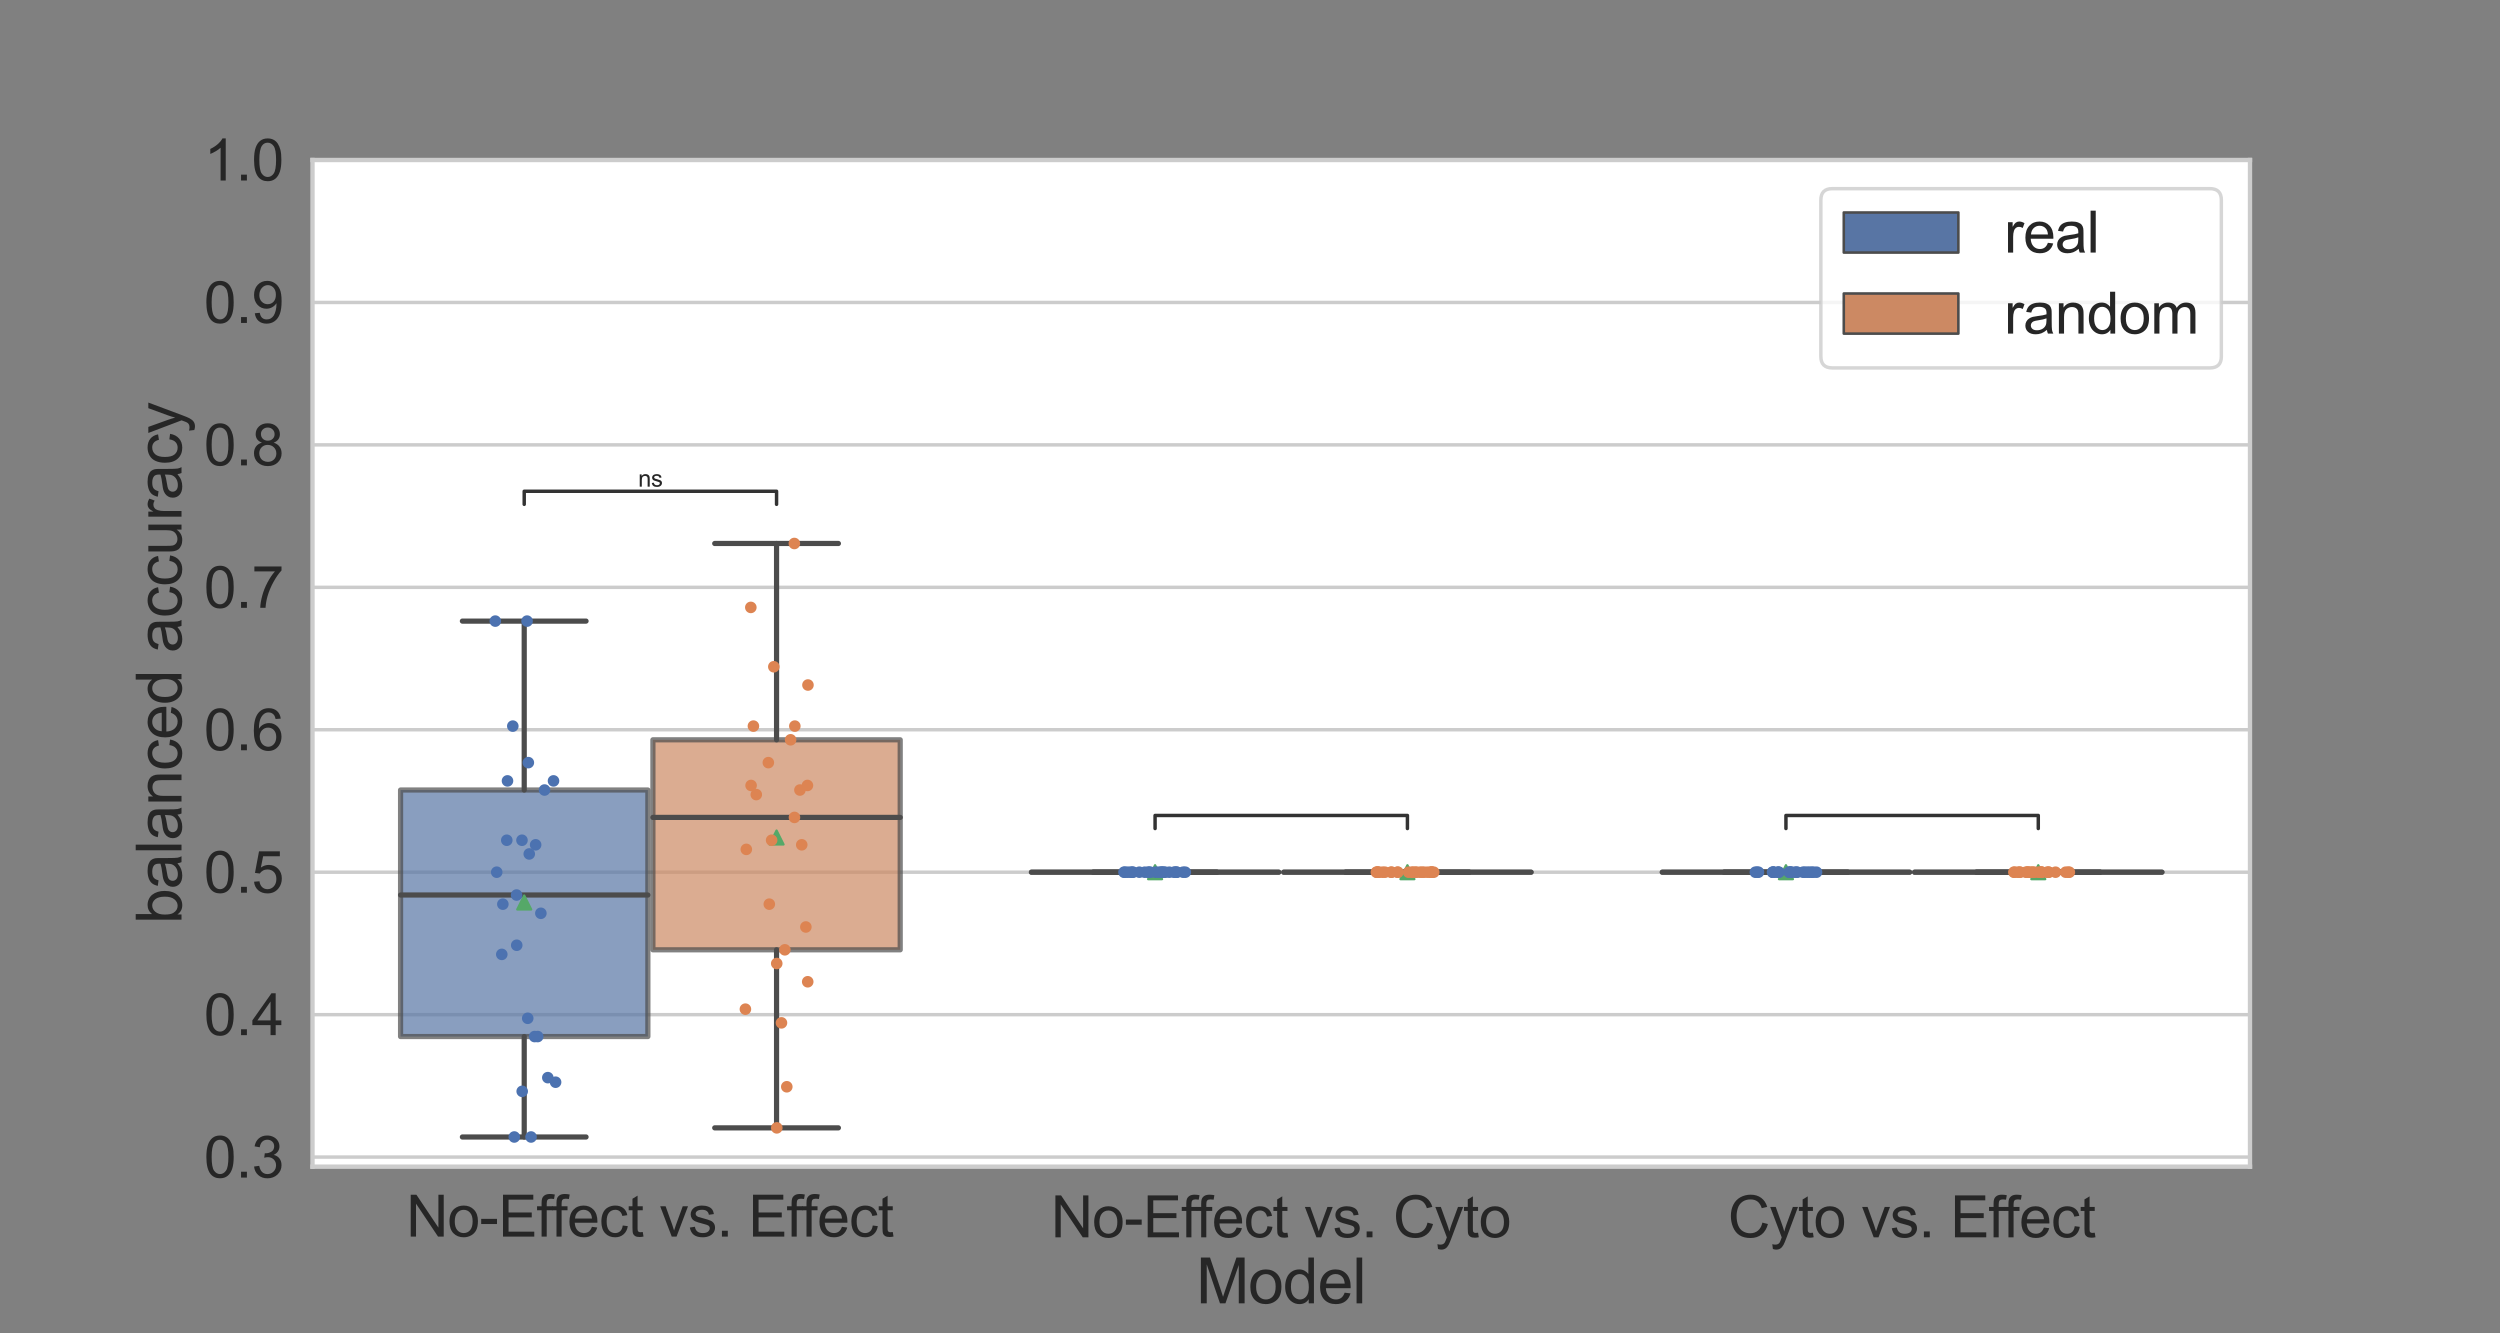 <?xml version="1.0" encoding="utf-8" standalone="no"?>
<!DOCTYPE svg PUBLIC "-//W3C//DTD SVG 1.1//EN"
  "http://www.w3.org/Graphics/SVG/1.1/DTD/svg11.dtd">
<svg xmlns:xlink="http://www.w3.org/1999/xlink" width="1080pt" height="576pt" viewBox="0 0 1080 576" xmlns="http://www.w3.org/2000/svg" version="1.1">
 <rect x="0" y="0" width="1080" height="576" fill="#808080" stroke="none"/>
 <defs>
  <style type="text/css">*{stroke-linejoin: round; stroke-linecap: butt}</style>
 </defs>
 <g id="figure_1">
  <g id="patch_1">
   <path d="M 0 576 
L 1080 576 
L 1080 0 
L 0 0 
L 0 576 
z
" style="fill: none"/>
  </g>
  <g id="axes_1">
   <g id="patch_2">
    <path d="M 135 504 
L 972 504 
L 972 69.12 
L 135 69.12 
z
" style="fill: #ffffff"/>
   </g>
   <g id="matplotlib.axis_1">
    <g id="xtick_1">
     <g id="text_1">
      <!-- No-Effect vs. Effect -->
      <g style="fill: #262626" transform="translate(175.498 534.216)scale(0.247 -0.247)">
       <defs>
        <path id="ArialMT-4e" d="M 488 0 
L 488 4581 
L 1109 4581 
L 3516 984 
L 3516 4581 
L 4097 4581 
L 4097 0 
L 3475 0 
L 1069 3600 
L 1069 0 
L 488 0 
z
" transform="scale(0.016)"/>
        <path id="ArialMT-6f" d="M 213 1659 
Q 213 2581 725 3025 
Q 1153 3394 1769 3394 
Q 2453 3394 2887 2945 
Q 3322 2497 3322 1706 
Q 3322 1066 3130 698 
Q 2938 331 2570 128 
Q 2203 -75 1769 -75 
Q 1072 -75 642 372 
Q 213 819 213 1659 
z
M 791 1659 
Q 791 1022 1069 705 
Q 1347 388 1769 388 
Q 2188 388 2466 706 
Q 2744 1025 2744 1678 
Q 2744 2294 2464 2611 
Q 2184 2928 1769 2928 
Q 1347 2928 1069 2612 
Q 791 2297 791 1659 
z
" transform="scale(0.016)"/>
        <path id="ArialMT-2d" d="M 203 1375 
L 203 1941 
L 1931 1941 
L 1931 1375 
L 203 1375 
z
" transform="scale(0.016)"/>
        <path id="ArialMT-45" d="M 506 0 
L 506 4581 
L 3819 4581 
L 3819 4041 
L 1113 4041 
L 1113 2638 
L 3647 2638 
L 3647 2100 
L 1113 2100 
L 1113 541 
L 3925 541 
L 3925 0 
L 506 0 
z
" transform="scale(0.016)"/>
        <path id="ArialMT-66" d="M 556 0 
L 556 2881 
L 59 2881 
L 59 3319 
L 556 3319 
L 556 3672 
Q 556 4006 616 4169 
Q 697 4388 901 4523 
Q 1106 4659 1475 4659 
Q 1713 4659 2000 4603 
L 1916 4113 
Q 1741 4144 1584 4144 
Q 1328 4144 1222 4034 
Q 1116 3925 1116 3625 
L 1116 3319 
L 1763 3319 
L 1763 2881 
L 1116 2881 
L 1116 0 
L 556 0 
z
" transform="scale(0.016)"/>
        <path id="ArialMT-65" d="M 2694 1069 
L 3275 997 
Q 3138 488 2766 206 
Q 2394 -75 1816 -75 
Q 1088 -75 661 373 
Q 234 822 234 1631 
Q 234 2469 665 2931 
Q 1097 3394 1784 3394 
Q 2450 3394 2872 2941 
Q 3294 2488 3294 1666 
Q 3294 1616 3291 1516 
L 816 1516 
Q 847 969 1125 678 
Q 1403 388 1819 388 
Q 2128 388 2347 550 
Q 2566 713 2694 1069 
z
M 847 1978 
L 2700 1978 
Q 2663 2397 2488 2606 
Q 2219 2931 1791 2931 
Q 1403 2931 1139 2672 
Q 875 2413 847 1978 
z
" transform="scale(0.016)"/>
        <path id="ArialMT-63" d="M 2588 1216 
L 3141 1144 
Q 3050 572 2676 248 
Q 2303 -75 1759 -75 
Q 1078 -75 664 370 
Q 250 816 250 1647 
Q 250 2184 428 2587 
Q 606 2991 970 3192 
Q 1334 3394 1763 3394 
Q 2303 3394 2647 3120 
Q 2991 2847 3088 2344 
L 2541 2259 
Q 2463 2594 2264 2762 
Q 2066 2931 1784 2931 
Q 1359 2931 1093 2626 
Q 828 2322 828 1663 
Q 828 994 1084 691 
Q 1341 388 1753 388 
Q 2084 388 2306 591 
Q 2528 794 2588 1216 
z
" transform="scale(0.016)"/>
        <path id="ArialMT-74" d="M 1650 503 
L 1731 6 
Q 1494 -44 1306 -44 
Q 1000 -44 831 53 
Q 663 150 594 308 
Q 525 466 525 972 
L 525 2881 
L 113 2881 
L 113 3319 
L 525 3319 
L 525 4141 
L 1084 4478 
L 1084 3319 
L 1650 3319 
L 1650 2881 
L 1084 2881 
L 1084 941 
Q 1084 700 1114 631 
Q 1144 563 1211 522 
Q 1278 481 1403 481 
Q 1497 481 1650 503 
z
" transform="scale(0.016)"/>
        <path id="ArialMT-20" transform="scale(0.016)"/>
        <path id="ArialMT-76" d="M 1344 0 
L 81 3319 
L 675 3319 
L 1388 1331 
Q 1503 1009 1600 663 
Q 1675 925 1809 1294 
L 2547 3319 
L 3125 3319 
L 1869 0 
L 1344 0 
z
" transform="scale(0.016)"/>
        <path id="ArialMT-73" d="M 197 991 
L 753 1078 
Q 800 744 1014 566 
Q 1228 388 1613 388 
Q 2000 388 2187 545 
Q 2375 703 2375 916 
Q 2375 1106 2209 1216 
Q 2094 1291 1634 1406 
Q 1016 1563 777 1677 
Q 538 1791 414 1992 
Q 291 2194 291 2438 
Q 291 2659 392 2848 
Q 494 3038 669 3163 
Q 800 3259 1026 3326 
Q 1253 3394 1513 3394 
Q 1903 3394 2198 3281 
Q 2494 3169 2634 2976 
Q 2775 2784 2828 2463 
L 2278 2388 
Q 2241 2644 2061 2787 
Q 1881 2931 1553 2931 
Q 1166 2931 1000 2803 
Q 834 2675 834 2503 
Q 834 2394 903 2306 
Q 972 2216 1119 2156 
Q 1203 2125 1616 2013 
Q 2213 1853 2448 1751 
Q 2684 1650 2818 1456 
Q 2953 1263 2953 975 
Q 2953 694 2789 445 
Q 2625 197 2315 61 
Q 2006 -75 1616 -75 
Q 969 -75 630 194 
Q 291 463 197 991 
z
" transform="scale(0.016)"/>
        <path id="ArialMT-2e" d="M 581 0 
L 581 641 
L 1222 641 
L 1222 0 
L 581 0 
z
" transform="scale(0.016)"/>
       </defs>
       <use xlink:href="#ArialMT-4e"/>
       <use xlink:href="#ArialMT-6f" x="72.217"/>
       <use xlink:href="#ArialMT-2d" x="127.832"/>
       <use xlink:href="#ArialMT-45" x="161.133"/>
       <use xlink:href="#ArialMT-66" x="227.832"/>
       <use xlink:href="#ArialMT-66" x="253.865"/>
       <use xlink:href="#ArialMT-65" x="281.648"/>
       <use xlink:href="#ArialMT-63" x="337.264"/>
       <use xlink:href="#ArialMT-74" x="387.264"/>
       <use xlink:href="#ArialMT-20" x="415.047"/>
       <use xlink:href="#ArialMT-76" x="442.83"/>
       <use xlink:href="#ArialMT-73" x="492.83"/>
       <use xlink:href="#ArialMT-2e" x="542.83"/>
       <use xlink:href="#ArialMT-20" x="570.613"/>
       <use xlink:href="#ArialMT-45" x="598.396"/>
       <use xlink:href="#ArialMT-66" x="665.096"/>
       <use xlink:href="#ArialMT-66" x="691.129"/>
       <use xlink:href="#ArialMT-65" x="718.912"/>
       <use xlink:href="#ArialMT-63" x="774.527"/>
       <use xlink:href="#ArialMT-74" x="824.527"/>
      </g>
     </g>
    </g>
    <g id="xtick_2">
     <g id="text_2">
      <!-- No-Effect vs. Cyto -->
      <g style="fill: #262626" transform="translate(454.007 534.517)scale(0.247 -0.247)">
       <defs>
        <path id="ArialMT-43" d="M 3763 1606 
L 4369 1453 
Q 4178 706 3683 314 
Q 3188 -78 2472 -78 
Q 1731 -78 1267 223 
Q 803 525 561 1097 
Q 319 1669 319 2325 
Q 319 3041 592 3573 
Q 866 4106 1370 4382 
Q 1875 4659 2481 4659 
Q 3169 4659 3637 4309 
Q 4106 3959 4291 3325 
L 3694 3184 
Q 3534 3684 3231 3912 
Q 2928 4141 2469 4141 
Q 1941 4141 1586 3887 
Q 1231 3634 1087 3207 
Q 944 2781 944 2328 
Q 944 1744 1114 1308 
Q 1284 872 1643 656 
Q 2003 441 2422 441 
Q 2931 441 3284 734 
Q 3638 1028 3763 1606 
z
" transform="scale(0.016)"/>
        <path id="ArialMT-79" d="M 397 -1278 
L 334 -750 
Q 519 -800 656 -800 
Q 844 -800 956 -737 
Q 1069 -675 1141 -563 
Q 1194 -478 1313 -144 
Q 1328 -97 1363 -6 
L 103 3319 
L 709 3319 
L 1400 1397 
Q 1534 1031 1641 628 
Q 1738 1016 1872 1384 
L 2581 3319 
L 3144 3319 
L 1881 -56 
Q 1678 -603 1566 -809 
Q 1416 -1088 1222 -1217 
Q 1028 -1347 759 -1347 
Q 597 -1347 397 -1278 
z
" transform="scale(0.016)"/>
       </defs>
       <use xlink:href="#ArialMT-4e"/>
       <use xlink:href="#ArialMT-6f" x="72.217"/>
       <use xlink:href="#ArialMT-2d" x="127.832"/>
       <use xlink:href="#ArialMT-45" x="161.133"/>
       <use xlink:href="#ArialMT-66" x="227.832"/>
       <use xlink:href="#ArialMT-66" x="253.865"/>
       <use xlink:href="#ArialMT-65" x="281.648"/>
       <use xlink:href="#ArialMT-63" x="337.264"/>
       <use xlink:href="#ArialMT-74" x="387.264"/>
       <use xlink:href="#ArialMT-20" x="415.047"/>
       <use xlink:href="#ArialMT-76" x="442.83"/>
       <use xlink:href="#ArialMT-73" x="492.83"/>
       <use xlink:href="#ArialMT-2e" x="542.83"/>
       <use xlink:href="#ArialMT-20" x="570.613"/>
       <use xlink:href="#ArialMT-43" x="598.396"/>
       <use xlink:href="#ArialMT-79" x="670.613"/>
       <use xlink:href="#ArialMT-74" x="720.613"/>
       <use xlink:href="#ArialMT-6f" x="748.396"/>
      </g>
     </g>
    </g>
    <g id="xtick_3">
     <g id="text_3">
      <!-- Cyto vs. Effect -->
      <g style="fill: #262626" transform="translate(746.478 534.517)scale(0.247 -0.247)">
       <use xlink:href="#ArialMT-43"/>
       <use xlink:href="#ArialMT-79" x="72.217"/>
       <use xlink:href="#ArialMT-74" x="122.217"/>
       <use xlink:href="#ArialMT-6f" x="150"/>
       <use xlink:href="#ArialMT-20" x="205.615"/>
       <use xlink:href="#ArialMT-76" x="233.398"/>
       <use xlink:href="#ArialMT-73" x="283.398"/>
       <use xlink:href="#ArialMT-2e" x="333.398"/>
       <use xlink:href="#ArialMT-20" x="361.182"/>
       <use xlink:href="#ArialMT-45" x="388.965"/>
       <use xlink:href="#ArialMT-66" x="455.664"/>
       <use xlink:href="#ArialMT-66" x="481.697"/>
       <use xlink:href="#ArialMT-65" x="509.48"/>
       <use xlink:href="#ArialMT-63" x="565.096"/>
       <use xlink:href="#ArialMT-74" x="615.096"/>
      </g>
     </g>
    </g>
    <g id="text_4">
     <!-- Model -->
     <g style="fill: #262626" transform="translate(516.734 563.052)scale(0.27 -0.27)">
      <defs>
       <path id="ArialMT-4d" d="M 475 0 
L 475 4581 
L 1388 4581 
L 2472 1338 
Q 2622 884 2691 659 
Q 2769 909 2934 1394 
L 4031 4581 
L 4847 4581 
L 4847 0 
L 4263 0 
L 4263 3834 
L 2931 0 
L 2384 0 
L 1059 3900 
L 1059 0 
L 475 0 
z
" transform="scale(0.016)"/>
       <path id="ArialMT-64" d="M 2575 0 
L 2575 419 
Q 2259 -75 1647 -75 
Q 1250 -75 917 144 
Q 584 363 401 755 
Q 219 1147 219 1656 
Q 219 2153 384 2558 
Q 550 2963 881 3178 
Q 1213 3394 1622 3394 
Q 1922 3394 2156 3267 
Q 2391 3141 2538 2938 
L 2538 4581 
L 3097 4581 
L 3097 0 
L 2575 0 
z
M 797 1656 
Q 797 1019 1065 703 
Q 1334 388 1700 388 
Q 2069 388 2326 689 
Q 2584 991 2584 1609 
Q 2584 2291 2321 2609 
Q 2059 2928 1675 2928 
Q 1300 2928 1048 2622 
Q 797 2316 797 1656 
z
" transform="scale(0.016)"/>
       <path id="ArialMT-6c" d="M 409 0 
L 409 4581 
L 972 4581 
L 972 0 
L 409 0 
z
" transform="scale(0.016)"/>
      </defs>
      <use xlink:href="#ArialMT-4d"/>
      <use xlink:href="#ArialMT-6f" x="83.301"/>
      <use xlink:href="#ArialMT-64" x="138.916"/>
      <use xlink:href="#ArialMT-65" x="194.531"/>
      <use xlink:href="#ArialMT-6c" x="250.146"/>
     </g>
    </g>
   </g>
   <g id="matplotlib.axis_2">
    <g id="ytick_1">
     <g id="line2d_1">
      <path d="M 135 499.858 
L 972 499.858 
" clip-path="url(#p5484521ed8)" style="fill: none; stroke: #cccccc; stroke-width: 1.5; stroke-linecap: round"/>
     </g>
     <g id="text_5">
      <!-- 0.3 -->
      <g style="fill: #262626" transform="translate(88.097 508.716)scale(0.247 -0.247)">
       <defs>
        <path id="ArialMT-30" d="M 266 2259 
Q 266 3072 433 3567 
Q 600 4063 929 4331 
Q 1259 4600 1759 4600 
Q 2128 4600 2406 4451 
Q 2684 4303 2865 4023 
Q 3047 3744 3150 3342 
Q 3253 2941 3253 2259 
Q 3253 1453 3087 958 
Q 2922 463 2592 192 
Q 2263 -78 1759 -78 
Q 1097 -78 719 397 
Q 266 969 266 2259 
z
M 844 2259 
Q 844 1131 1108 757 
Q 1372 384 1759 384 
Q 2147 384 2411 759 
Q 2675 1134 2675 2259 
Q 2675 3391 2411 3762 
Q 2147 4134 1753 4134 
Q 1366 4134 1134 3806 
Q 844 3388 844 2259 
z
" transform="scale(0.016)"/>
        <path id="ArialMT-33" d="M 269 1209 
L 831 1284 
Q 928 806 1161 595 
Q 1394 384 1728 384 
Q 2125 384 2398 659 
Q 2672 934 2672 1341 
Q 2672 1728 2419 1979 
Q 2166 2231 1775 2231 
Q 1616 2231 1378 2169 
L 1441 2663 
Q 1497 2656 1531 2656 
Q 1891 2656 2178 2843 
Q 2466 3031 2466 3422 
Q 2466 3731 2256 3934 
Q 2047 4138 1716 4138 
Q 1388 4138 1169 3931 
Q 950 3725 888 3313 
L 325 3413 
Q 428 3978 793 4289 
Q 1159 4600 1703 4600 
Q 2078 4600 2393 4439 
Q 2709 4278 2876 4000 
Q 3044 3722 3044 3409 
Q 3044 3113 2884 2869 
Q 2725 2625 2413 2481 
Q 2819 2388 3044 2092 
Q 3269 1797 3269 1353 
Q 3269 753 2831 336 
Q 2394 -81 1725 -81 
Q 1122 -81 723 278 
Q 325 638 269 1209 
z
" transform="scale(0.016)"/>
       </defs>
       <use xlink:href="#ArialMT-30"/>
       <use xlink:href="#ArialMT-2e" x="55.615"/>
       <use xlink:href="#ArialMT-33" x="83.398"/>
      </g>
     </g>
    </g>
    <g id="ytick_2">
     <g id="line2d_2">
      <path d="M 135 438.324 
L 972 438.324 
" clip-path="url(#p5484521ed8)" style="fill: none; stroke: #cccccc; stroke-width: 1.5; stroke-linecap: round"/>
     </g>
     <g id="text_6">
      <!-- 0.4 -->
      <g style="fill: #262626" transform="translate(88.097 447.182)scale(0.247 -0.247)">
       <defs>
        <path id="ArialMT-34" d="M 2069 0 
L 2069 1097 
L 81 1097 
L 81 1613 
L 2172 4581 
L 2631 4581 
L 2631 1613 
L 3250 1613 
L 3250 1097 
L 2631 1097 
L 2631 0 
L 2069 0 
z
M 2069 1613 
L 2069 3678 
L 634 1613 
L 2069 1613 
z
" transform="scale(0.016)"/>
       </defs>
       <use xlink:href="#ArialMT-30"/>
       <use xlink:href="#ArialMT-2e" x="55.615"/>
       <use xlink:href="#ArialMT-34" x="83.398"/>
      </g>
     </g>
    </g>
    <g id="ytick_3">
     <g id="line2d_3">
      <path d="M 135 376.79 
L 972 376.79 
" clip-path="url(#p5484521ed8)" style="fill: none; stroke: #cccccc; stroke-width: 1.5; stroke-linecap: round"/>
     </g>
     <g id="text_7">
      <!-- 0.5 -->
      <g style="fill: #262626" transform="translate(88.097 385.648)scale(0.247 -0.247)">
       <defs>
        <path id="ArialMT-35" d="M 266 1200 
L 856 1250 
Q 922 819 1161 601 
Q 1400 384 1738 384 
Q 2144 384 2425 690 
Q 2706 997 2706 1503 
Q 2706 1984 2436 2262 
Q 2166 2541 1728 2541 
Q 1456 2541 1237 2417 
Q 1019 2294 894 2097 
L 366 2166 
L 809 4519 
L 3088 4519 
L 3088 3981 
L 1259 3981 
L 1013 2750 
Q 1425 3038 1878 3038 
Q 2478 3038 2890 2622 
Q 3303 2206 3303 1553 
Q 3303 931 2941 478 
Q 2500 -78 1738 -78 
Q 1113 -78 717 272 
Q 322 622 266 1200 
z
" transform="scale(0.016)"/>
       </defs>
       <use xlink:href="#ArialMT-30"/>
       <use xlink:href="#ArialMT-2e" x="55.615"/>
       <use xlink:href="#ArialMT-35" x="83.398"/>
      </g>
     </g>
    </g>
    <g id="ytick_4">
     <g id="line2d_4">
      <path d="M 135 315.256 
L 972 315.256 
" clip-path="url(#p5484521ed8)" style="fill: none; stroke: #cccccc; stroke-width: 1.5; stroke-linecap: round"/>
     </g>
     <g id="text_8">
      <!-- 0.6 -->
      <g style="fill: #262626" transform="translate(88.097 324.114)scale(0.247 -0.247)">
       <defs>
        <path id="ArialMT-36" d="M 3184 3459 
L 2625 3416 
Q 2550 3747 2413 3897 
Q 2184 4138 1850 4138 
Q 1581 4138 1378 3988 
Q 1113 3794 959 3422 
Q 806 3050 800 2363 
Q 1003 2672 1297 2822 
Q 1591 2972 1913 2972 
Q 2475 2972 2870 2558 
Q 3266 2144 3266 1488 
Q 3266 1056 3080 686 
Q 2894 316 2569 119 
Q 2244 -78 1831 -78 
Q 1128 -78 684 439 
Q 241 956 241 2144 
Q 241 3472 731 4075 
Q 1159 4600 1884 4600 
Q 2425 4600 2770 4297 
Q 3116 3994 3184 3459 
z
M 888 1484 
Q 888 1194 1011 928 
Q 1134 663 1356 523 
Q 1578 384 1822 384 
Q 2178 384 2434 671 
Q 2691 959 2691 1453 
Q 2691 1928 2437 2201 
Q 2184 2475 1800 2475 
Q 1419 2475 1153 2201 
Q 888 1928 888 1484 
z
" transform="scale(0.016)"/>
       </defs>
       <use xlink:href="#ArialMT-30"/>
       <use xlink:href="#ArialMT-2e" x="55.615"/>
       <use xlink:href="#ArialMT-36" x="83.398"/>
      </g>
     </g>
    </g>
    <g id="ytick_5">
     <g id="line2d_5">
      <path d="M 135 253.722 
L 972 253.722 
" clip-path="url(#p5484521ed8)" style="fill: none; stroke: #cccccc; stroke-width: 1.5; stroke-linecap: round"/>
     </g>
     <g id="text_9">
      <!-- 0.7 -->
      <g style="fill: #262626" transform="translate(88.097 262.58)scale(0.247 -0.247)">
       <defs>
        <path id="ArialMT-37" d="M 303 3981 
L 303 4522 
L 3269 4522 
L 3269 4084 
Q 2831 3619 2401 2847 
Q 1972 2075 1738 1259 
Q 1569 684 1522 0 
L 944 0 
Q 953 541 1156 1306 
Q 1359 2072 1739 2783 
Q 2119 3494 2547 3981 
L 303 3981 
z
" transform="scale(0.016)"/>
       </defs>
       <use xlink:href="#ArialMT-30"/>
       <use xlink:href="#ArialMT-2e" x="55.615"/>
       <use xlink:href="#ArialMT-37" x="83.398"/>
      </g>
     </g>
    </g>
    <g id="ytick_6">
     <g id="line2d_6">
      <path d="M 135 192.188 
L 972 192.188 
" clip-path="url(#p5484521ed8)" style="fill: none; stroke: #cccccc; stroke-width: 1.5; stroke-linecap: round"/>
     </g>
     <g id="text_10">
      <!-- 0.8 -->
      <g style="fill: #262626" transform="translate(88.097 201.046)scale(0.247 -0.247)">
       <defs>
        <path id="ArialMT-38" d="M 1131 2484 
Q 781 2613 612 2850 
Q 444 3088 444 3419 
Q 444 3919 803 4259 
Q 1163 4600 1759 4600 
Q 2359 4600 2725 4251 
Q 3091 3903 3091 3403 
Q 3091 3084 2923 2848 
Q 2756 2613 2416 2484 
Q 2838 2347 3058 2040 
Q 3278 1734 3278 1309 
Q 3278 722 2862 322 
Q 2447 -78 1769 -78 
Q 1091 -78 675 323 
Q 259 725 259 1325 
Q 259 1772 486 2073 
Q 713 2375 1131 2484 
z
M 1019 3438 
Q 1019 3113 1228 2906 
Q 1438 2700 1772 2700 
Q 2097 2700 2305 2904 
Q 2513 3109 2513 3406 
Q 2513 3716 2298 3927 
Q 2084 4138 1766 4138 
Q 1444 4138 1231 3931 
Q 1019 3725 1019 3438 
z
M 838 1322 
Q 838 1081 952 856 
Q 1066 631 1291 507 
Q 1516 384 1775 384 
Q 2178 384 2440 643 
Q 2703 903 2703 1303 
Q 2703 1709 2433 1975 
Q 2163 2241 1756 2241 
Q 1359 2241 1098 1978 
Q 838 1716 838 1322 
z
" transform="scale(0.016)"/>
       </defs>
       <use xlink:href="#ArialMT-30"/>
       <use xlink:href="#ArialMT-2e" x="55.615"/>
       <use xlink:href="#ArialMT-38" x="83.398"/>
      </g>
     </g>
    </g>
    <g id="ytick_7">
     <g id="line2d_7">
      <path d="M 135 130.654 
L 972 130.654 
" clip-path="url(#p5484521ed8)" style="fill: none; stroke: #cccccc; stroke-width: 1.5; stroke-linecap: round"/>
     </g>
     <g id="text_11">
      <!-- 0.9 -->
      <g style="fill: #262626" transform="translate(88.097 139.512)scale(0.247 -0.247)">
       <defs>
        <path id="ArialMT-39" d="M 350 1059 
L 891 1109 
Q 959 728 1153 556 
Q 1347 384 1650 384 
Q 1909 384 2104 503 
Q 2300 622 2425 820 
Q 2550 1019 2634 1356 
Q 2719 1694 2719 2044 
Q 2719 2081 2716 2156 
Q 2547 1888 2255 1720 
Q 1963 1553 1622 1553 
Q 1053 1553 659 1965 
Q 266 2378 266 3053 
Q 266 3750 677 4175 
Q 1088 4600 1706 4600 
Q 2153 4600 2523 4359 
Q 2894 4119 3086 3673 
Q 3278 3228 3278 2384 
Q 3278 1506 3087 986 
Q 2897 466 2520 194 
Q 2144 -78 1638 -78 
Q 1100 -78 759 220 
Q 419 519 350 1059 
z
M 2653 3081 
Q 2653 3566 2395 3850 
Q 2138 4134 1775 4134 
Q 1400 4134 1122 3828 
Q 844 3522 844 3034 
Q 844 2597 1108 2323 
Q 1372 2050 1759 2050 
Q 2150 2050 2401 2323 
Q 2653 2597 2653 3081 
z
" transform="scale(0.016)"/>
       </defs>
       <use xlink:href="#ArialMT-30"/>
       <use xlink:href="#ArialMT-2e" x="55.615"/>
       <use xlink:href="#ArialMT-39" x="83.398"/>
      </g>
     </g>
    </g>
    <g id="ytick_8">
     <g id="line2d_8">
      <path d="M 135 69.12 
L 972 69.12 
" clip-path="url(#p5484521ed8)" style="fill: none; stroke: #cccccc; stroke-width: 1.5; stroke-linecap: round"/>
     </g>
     <g id="text_12">
      <!-- 1.0 -->
      <g style="fill: #262626" transform="translate(88.097 77.978)scale(0.247 -0.247)">
       <defs>
        <path id="ArialMT-31" d="M 2384 0 
L 1822 0 
L 1822 3584 
Q 1619 3391 1289 3197 
Q 959 3003 697 2906 
L 697 3450 
Q 1169 3672 1522 3987 
Q 1875 4303 2022 4600 
L 2384 4600 
L 2384 0 
z
" transform="scale(0.016)"/>
       </defs>
       <use xlink:href="#ArialMT-31"/>
       <use xlink:href="#ArialMT-2e" x="55.615"/>
       <use xlink:href="#ArialMT-30" x="83.398"/>
      </g>
     </g>
    </g>
    <g id="text_13">
     <!-- balanced accuracy -->
     <g style="fill: #262626" transform="translate(78.415 399.12)rotate(-90)scale(0.27 -0.27)">
      <defs>
       <path id="ArialMT-62" d="M 941 0 
L 419 0 
L 419 4581 
L 981 4581 
L 981 2947 
Q 1338 3394 1891 3394 
Q 2197 3394 2470 3270 
Q 2744 3147 2920 2923 
Q 3097 2700 3197 2384 
Q 3297 2069 3297 1709 
Q 3297 856 2875 390 
Q 2453 -75 1863 -75 
Q 1275 -75 941 416 
L 941 0 
z
M 934 1684 
Q 934 1088 1097 822 
Q 1363 388 1816 388 
Q 2184 388 2453 708 
Q 2722 1028 2722 1663 
Q 2722 2313 2464 2622 
Q 2206 2931 1841 2931 
Q 1472 2931 1203 2611 
Q 934 2291 934 1684 
z
" transform="scale(0.016)"/>
       <path id="ArialMT-61" d="M 2588 409 
Q 2275 144 1986 34 
Q 1697 -75 1366 -75 
Q 819 -75 525 192 
Q 231 459 231 875 
Q 231 1119 342 1320 
Q 453 1522 633 1644 
Q 813 1766 1038 1828 
Q 1203 1872 1538 1913 
Q 2219 1994 2541 2106 
Q 2544 2222 2544 2253 
Q 2544 2597 2384 2738 
Q 2169 2928 1744 2928 
Q 1347 2928 1158 2789 
Q 969 2650 878 2297 
L 328 2372 
Q 403 2725 575 2942 
Q 747 3159 1072 3276 
Q 1397 3394 1825 3394 
Q 2250 3394 2515 3294 
Q 2781 3194 2906 3042 
Q 3031 2891 3081 2659 
Q 3109 2516 3109 2141 
L 3109 1391 
Q 3109 606 3145 398 
Q 3181 191 3288 0 
L 2700 0 
Q 2613 175 2588 409 
z
M 2541 1666 
Q 2234 1541 1622 1453 
Q 1275 1403 1131 1340 
Q 988 1278 909 1158 
Q 831 1038 831 891 
Q 831 666 1001 516 
Q 1172 366 1500 366 
Q 1825 366 2078 508 
Q 2331 650 2450 897 
Q 2541 1088 2541 1459 
L 2541 1666 
z
" transform="scale(0.016)"/>
       <path id="ArialMT-6e" d="M 422 0 
L 422 3319 
L 928 3319 
L 928 2847 
Q 1294 3394 1984 3394 
Q 2284 3394 2536 3286 
Q 2788 3178 2913 3003 
Q 3038 2828 3088 2588 
Q 3119 2431 3119 2041 
L 3119 0 
L 2556 0 
L 2556 2019 
Q 2556 2363 2490 2533 
Q 2425 2703 2258 2804 
Q 2091 2906 1866 2906 
Q 1506 2906 1245 2678 
Q 984 2450 984 1813 
L 984 0 
L 422 0 
z
" transform="scale(0.016)"/>
       <path id="ArialMT-75" d="M 2597 0 
L 2597 488 
Q 2209 -75 1544 -75 
Q 1250 -75 995 37 
Q 741 150 617 320 
Q 494 491 444 738 
Q 409 903 409 1263 
L 409 3319 
L 972 3319 
L 972 1478 
Q 972 1038 1006 884 
Q 1059 663 1231 536 
Q 1403 409 1656 409 
Q 1909 409 2131 539 
Q 2353 669 2445 892 
Q 2538 1116 2538 1541 
L 2538 3319 
L 3100 3319 
L 3100 0 
L 2597 0 
z
" transform="scale(0.016)"/>
       <path id="ArialMT-72" d="M 416 0 
L 416 3319 
L 922 3319 
L 922 2816 
Q 1116 3169 1280 3281 
Q 1444 3394 1641 3394 
Q 1925 3394 2219 3213 
L 2025 2691 
Q 1819 2813 1613 2813 
Q 1428 2813 1281 2702 
Q 1134 2591 1072 2394 
Q 978 2094 978 1738 
L 978 0 
L 416 0 
z
" transform="scale(0.016)"/>
      </defs>
      <use xlink:href="#ArialMT-62"/>
      <use xlink:href="#ArialMT-61" x="55.615"/>
      <use xlink:href="#ArialMT-6c" x="111.23"/>
      <use xlink:href="#ArialMT-61" x="133.447"/>
      <use xlink:href="#ArialMT-6e" x="189.062"/>
      <use xlink:href="#ArialMT-63" x="244.678"/>
      <use xlink:href="#ArialMT-65" x="294.678"/>
      <use xlink:href="#ArialMT-64" x="350.293"/>
      <use xlink:href="#ArialMT-20" x="405.908"/>
      <use xlink:href="#ArialMT-61" x="433.691"/>
      <use xlink:href="#ArialMT-63" x="489.307"/>
      <use xlink:href="#ArialMT-63" x="539.307"/>
      <use xlink:href="#ArialMT-75" x="589.307"/>
      <use xlink:href="#ArialMT-72" x="644.922"/>
      <use xlink:href="#ArialMT-61" x="678.223"/>
      <use xlink:href="#ArialMT-63" x="733.838"/>
      <use xlink:href="#ArialMT-79" x="783.838"/>
     </g>
    </g>
   </g>
   <g id="patch_3">
    <path d="M 173.045 447.791 
L 279.878 447.791 
L 279.878 341.29 
L 173.045 341.29 
L 173.045 447.791 
z
" clip-path="url(#p5484521ed8)" style="fill: #5875a4; opacity: 0.7; stroke: #4c4c4c; stroke-width: 2.25; stroke-linejoin: miter"/>
   </g>
   <g id="patch_4">
    <path d="M 282.058 410.318 
L 388.891 410.318 
L 388.891 319.595 
L 282.058 319.595 
L 282.058 410.318 
z
" clip-path="url(#p5484521ed8)" style="fill: #cc8963; opacity: 0.7; stroke: #4c4c4c; stroke-width: 2.25; stroke-linejoin: miter"/>
   </g>
   <g id="patch_5">
    <path d="M 445.577 376.79 
L 552.41 376.79 
L 552.41 376.79 
L 445.577 376.79 
L 445.577 376.79 
z
" clip-path="url(#p5484521ed8)" style="fill: #5875a4; opacity: 0.7; stroke: #4c4c4c; stroke-width: 2.25; stroke-linejoin: miter"/>
   </g>
   <g id="patch_6">
    <path d="M 554.59 376.79 
L 661.423 376.79 
L 661.423 376.79 
L 554.59 376.79 
L 554.59 376.79 
z
" clip-path="url(#p5484521ed8)" style="fill: #cc8963; opacity: 0.7; stroke: #4c4c4c; stroke-width: 2.25; stroke-linejoin: miter"/>
   </g>
   <g id="patch_7">
    <path d="M 718.109 376.79 
L 824.942 376.79 
L 824.942 376.79 
L 718.109 376.79 
L 718.109 376.79 
z
" clip-path="url(#p5484521ed8)" style="fill: #5875a4; opacity: 0.7; stroke: #4c4c4c; stroke-width: 2.25; stroke-linejoin: miter"/>
   </g>
   <g id="patch_8">
    <path d="M 827.122 376.79 
L 933.955 376.79 
L 933.955 376.79 
L 827.122 376.79 
L 827.122 376.79 
z
" clip-path="url(#p5484521ed8)" style="fill: #cc8963; opacity: 0.7; stroke: #4c4c4c; stroke-width: 2.25; stroke-linejoin: miter"/>
   </g>
   <g id="patch_9">
    <path d="M 280.968 684.46 
L 280.968 684.46 
L 280.968 684.46 
L 280.968 684.46 
z
" clip-path="url(#p5484521ed8)" style="fill: #5875a4; stroke: #4c4c4c; stroke-width: 1.125; stroke-linejoin: miter"/>
   </g>
   <g id="patch_10">
    <path d="M 280.968 684.46 
L 280.968 684.46 
L 280.968 684.46 
L 280.968 684.46 
z
" clip-path="url(#p5484521ed8)" style="fill: #cc8963; stroke: #4c4c4c; stroke-width: 1.125; stroke-linejoin: miter"/>
   </g>
   <g id="PathCollection_1"/>
   <g id="PathCollection_2"/>
   <g id="line2d_9">
    <path d="M 226.462 447.791 
L 226.462 491.18 
" clip-path="url(#p5484521ed8)" style="fill: none; stroke: #4c4c4c; stroke-width: 2.25; stroke-linecap: round"/>
   </g>
   <g id="line2d_10">
    <path d="M 226.462 341.29 
L 226.462 268.317 
" clip-path="url(#p5484521ed8)" style="fill: none; stroke: #4c4c4c; stroke-width: 2.25; stroke-linecap: round"/>
   </g>
   <g id="line2d_11">
    <path d="M 199.754 491.18 
L 253.17 491.18 
" clip-path="url(#p5484521ed8)" style="fill: none; stroke: #4c4c4c; stroke-width: 2.25; stroke-linecap: round"/>
   </g>
   <g id="line2d_12">
    <path d="M 199.754 268.317 
L 253.17 268.317 
" clip-path="url(#p5484521ed8)" style="fill: none; stroke: #4c4c4c; stroke-width: 2.25; stroke-linecap: round"/>
   </g>
   <g id="line2d_13"/>
   <g id="line2d_14">
    <path d="M 335.474 410.318 
L 335.474 487.236 
" clip-path="url(#p5484521ed8)" style="fill: none; stroke: #4c4c4c; stroke-width: 2.25; stroke-linecap: round"/>
   </g>
   <g id="line2d_15">
    <path d="M 335.474 319.595 
L 335.474 234.789 
" clip-path="url(#p5484521ed8)" style="fill: none; stroke: #4c4c4c; stroke-width: 2.25; stroke-linecap: round"/>
   </g>
   <g id="line2d_16">
    <path d="M 308.766 487.236 
L 362.183 487.236 
" clip-path="url(#p5484521ed8)" style="fill: none; stroke: #4c4c4c; stroke-width: 2.25; stroke-linecap: round"/>
   </g>
   <g id="line2d_17">
    <path d="M 308.766 234.789 
L 362.183 234.789 
" clip-path="url(#p5484521ed8)" style="fill: none; stroke: #4c4c4c; stroke-width: 2.25; stroke-linecap: round"/>
   </g>
   <g id="line2d_18"/>
   <g id="line2d_19">
    <path d="M 498.994 376.79 
L 498.994 376.79 
" clip-path="url(#p5484521ed8)" style="fill: none; stroke: #4c4c4c; stroke-width: 2.25; stroke-linecap: round"/>
   </g>
   <g id="line2d_20">
    <path d="M 498.994 376.79 
L 498.994 376.79 
" clip-path="url(#p5484521ed8)" style="fill: none; stroke: #4c4c4c; stroke-width: 2.25; stroke-linecap: round"/>
   </g>
   <g id="line2d_21">
    <path d="M 472.285 376.79 
L 525.702 376.79 
" clip-path="url(#p5484521ed8)" style="fill: none; stroke: #4c4c4c; stroke-width: 2.25; stroke-linecap: round"/>
   </g>
   <g id="line2d_22">
    <path d="M 472.285 376.79 
L 525.702 376.79 
" clip-path="url(#p5484521ed8)" style="fill: none; stroke: #4c4c4c; stroke-width: 2.25; stroke-linecap: round"/>
   </g>
   <g id="line2d_23"/>
   <g id="line2d_24">
    <path d="M 608.006 376.79 
L 608.006 376.79 
" clip-path="url(#p5484521ed8)" style="fill: none; stroke: #4c4c4c; stroke-width: 2.25; stroke-linecap: round"/>
   </g>
   <g id="line2d_25">
    <path d="M 608.006 376.79 
L 608.006 376.79 
" clip-path="url(#p5484521ed8)" style="fill: none; stroke: #4c4c4c; stroke-width: 2.25; stroke-linecap: round"/>
   </g>
   <g id="line2d_26">
    <path d="M 581.298 376.79 
L 634.715 376.79 
" clip-path="url(#p5484521ed8)" style="fill: none; stroke: #4c4c4c; stroke-width: 2.25; stroke-linecap: round"/>
   </g>
   <g id="line2d_27">
    <path d="M 581.298 376.79 
L 634.715 376.79 
" clip-path="url(#p5484521ed8)" style="fill: none; stroke: #4c4c4c; stroke-width: 2.25; stroke-linecap: round"/>
   </g>
   <g id="line2d_28"/>
   <g id="line2d_29">
    <path d="M 771.526 376.79 
L 771.526 376.79 
" clip-path="url(#p5484521ed8)" style="fill: none; stroke: #4c4c4c; stroke-width: 2.25; stroke-linecap: round"/>
   </g>
   <g id="line2d_30">
    <path d="M 771.526 376.79 
L 771.526 376.79 
" clip-path="url(#p5484521ed8)" style="fill: none; stroke: #4c4c4c; stroke-width: 2.25; stroke-linecap: round"/>
   </g>
   <g id="line2d_31">
    <path d="M 744.817 376.79 
L 798.234 376.79 
" clip-path="url(#p5484521ed8)" style="fill: none; stroke: #4c4c4c; stroke-width: 2.25; stroke-linecap: round"/>
   </g>
   <g id="line2d_32">
    <path d="M 744.817 376.79 
L 798.234 376.79 
" clip-path="url(#p5484521ed8)" style="fill: none; stroke: #4c4c4c; stroke-width: 2.25; stroke-linecap: round"/>
   </g>
   <g id="line2d_33"/>
   <g id="line2d_34">
    <path d="M 880.538 376.79 
L 880.538 376.79 
" clip-path="url(#p5484521ed8)" style="fill: none; stroke: #4c4c4c; stroke-width: 2.25; stroke-linecap: round"/>
   </g>
   <g id="line2d_35">
    <path d="M 880.538 376.79 
L 880.538 376.79 
" clip-path="url(#p5484521ed8)" style="fill: none; stroke: #4c4c4c; stroke-width: 2.25; stroke-linecap: round"/>
   </g>
   <g id="line2d_36">
    <path d="M 853.83 376.79 
L 907.246 376.79 
" clip-path="url(#p5484521ed8)" style="fill: none; stroke: #4c4c4c; stroke-width: 2.25; stroke-linecap: round"/>
   </g>
   <g id="line2d_37">
    <path d="M 853.83 376.79 
L 907.246 376.79 
" clip-path="url(#p5484521ed8)" style="fill: none; stroke: #4c4c4c; stroke-width: 2.25; stroke-linecap: round"/>
   </g>
   <g id="line2d_38"/>
   <g id="line2d_39">
    <path d="M 498.994 357.923 
L 498.994 352.282 
L 608.006 352.282 
L 608.006 357.923 
" clip-path="url(#p5484521ed8)" style="fill: none; stroke: #333333; stroke-width: 1.5; stroke-linecap: round"/>
   </g>
   <g id="line2d_40">
    <path d="M 226.462 217.867 
L 226.462 212.226 
L 335.474 212.226 
L 335.474 217.867 
" clip-path="url(#p5484521ed8)" style="fill: none; stroke: #333333; stroke-width: 1.5; stroke-linecap: round"/>
   </g>
   <g id="line2d_41">
    <path d="M 771.526 357.923 
L 771.526 352.282 
L 880.538 352.282 
L 880.538 357.923 
" clip-path="url(#p5484521ed8)" style="fill: none; stroke: #333333; stroke-width: 1.5; stroke-linecap: round"/>
   </g>
   <g id="line2d_42">
    <path d="M 173.045 386.651 
L 279.878 386.651 
" clip-path="url(#p5484521ed8)" style="fill: none; stroke: #4c4c4c; stroke-width: 2.25; stroke-linecap: round"/>
   </g>
   <g id="line2d_43">
    <defs>
     <path id="mab165a186c" d="M 0 -3 
L -3 3 
L 3 3 
z
" style="stroke: #55a868; stroke-linejoin: miter"/>
    </defs>
    <g clip-path="url(#p5484521ed8)">
     <use xlink:href="#mab165a186c" x="226.462" y="389.886" style="fill: #55a868; stroke: #55a868; stroke-linejoin: miter"/>
    </g>
   </g>
   <g id="line2d_44">
    <path d="M 282.058 353.123 
L 388.891 353.123 
" clip-path="url(#p5484521ed8)" style="fill: none; stroke: #4c4c4c; stroke-width: 2.25; stroke-linecap: round"/>
   </g>
   <g id="line2d_45">
    <g clip-path="url(#p5484521ed8)">
     <use xlink:href="#mab165a186c" x="335.474" y="361.801" style="fill: #55a868; stroke: #55a868; stroke-linejoin: miter"/>
    </g>
   </g>
   <g id="line2d_46">
    <path d="M 445.577 376.79 
L 552.41 376.79 
" clip-path="url(#p5484521ed8)" style="fill: none; stroke: #4c4c4c; stroke-width: 2.25; stroke-linecap: round"/>
   </g>
   <g id="line2d_47">
    <g clip-path="url(#p5484521ed8)">
     <use xlink:href="#mab165a186c" x="498.994" y="376.79" style="fill: #55a868; stroke: #55a868; stroke-linejoin: miter"/>
    </g>
   </g>
   <g id="line2d_48">
    <path d="M 554.59 376.79 
L 661.423 376.79 
" clip-path="url(#p5484521ed8)" style="fill: none; stroke: #4c4c4c; stroke-width: 2.25; stroke-linecap: round"/>
   </g>
   <g id="line2d_49">
    <g clip-path="url(#p5484521ed8)">
     <use xlink:href="#mab165a186c" x="608.006" y="376.79" style="fill: #55a868; stroke: #55a868; stroke-linejoin: miter"/>
    </g>
   </g>
   <g id="line2d_50">
    <path d="M 718.109 376.79 
L 824.942 376.79 
" clip-path="url(#p5484521ed8)" style="fill: none; stroke: #4c4c4c; stroke-width: 2.25; stroke-linecap: round"/>
   </g>
   <g id="line2d_51">
    <g clip-path="url(#p5484521ed8)">
     <use xlink:href="#mab165a186c" x="771.526" y="376.79" style="fill: #55a868; stroke: #55a868; stroke-linejoin: miter"/>
    </g>
   </g>
   <g id="line2d_52">
    <path d="M 827.122 376.79 
L 933.955 376.79 
" clip-path="url(#p5484521ed8)" style="fill: none; stroke: #4c4c4c; stroke-width: 2.25; stroke-linecap: round"/>
   </g>
   <g id="line2d_53">
    <g clip-path="url(#p5484521ed8)">
     <use xlink:href="#mab165a186c" x="880.538" y="376.79" style="fill: #55a868; stroke: #55a868; stroke-linejoin: miter"/>
    </g>
   </g>
   <g id="patch_11">
    <path d="M 135 504 
L 135 69.12 
" style="fill: none; stroke: #cccccc; stroke-width: 1.875; stroke-linejoin: miter; stroke-linecap: square"/>
   </g>
   <g id="patch_12">
    <path d="M 972 504 
L 972 69.12 
" style="fill: none; stroke: #cccccc; stroke-width: 1.875; stroke-linejoin: miter; stroke-linecap: square"/>
   </g>
   <g id="patch_13">
    <path d="M 135 504 
L 972 504 
" style="fill: none; stroke: #cccccc; stroke-width: 1.875; stroke-linejoin: miter; stroke-linecap: square"/>
   </g>
   <g id="patch_14">
    <path d="M 135 69.12 
L 972 69.12 
" style="fill: none; stroke: #cccccc; stroke-width: 1.875; stroke-linejoin: miter; stroke-linecap: square"/>
   </g>
   <g id="PathCollection_3">
    <defs>
     <path id="C0_0_64965d24d9" d="M 0 2.5 
C 0.663 2.5 1.299 2.237 1.768 1.768 
C 2.237 1.299 2.5 0.663 2.5 -0 
C 2.5 -0.663 2.237 -1.299 1.768 -1.768 
C 1.299 -2.237 0.663 -2.5 0 -2.5 
C -0.663 -2.5 -1.299 -2.237 -1.768 -1.768 
C -2.237 -1.299 -2.5 -0.663 -2.5 0 
C -2.5 0.663 -2.237 1.299 -1.768 1.768 
C -1.299 2.237 -0.663 2.5 0 2.5 
z
"/>
    </defs>
    <g clip-path="url(#p5484521ed8)">
     <use xlink:href="#C0_0_64965d24d9" x="228.244" y="329.456" style="fill: #4c72b0"/>
    </g>
    <g clip-path="url(#p5484521ed8)">
     <use xlink:href="#C0_0_64965d24d9" x="222.177" y="491.18" style="fill: #4c72b0"/>
    </g>
    <g clip-path="url(#p5484521ed8)">
     <use xlink:href="#C0_0_64965d24d9" x="219.238" y="337.345" style="fill: #4c72b0"/>
    </g>
    <g clip-path="url(#p5484521ed8)">
     <use xlink:href="#C0_0_64965d24d9" x="218.928" y="362.984" style="fill: #4c72b0"/>
    </g>
    <g clip-path="url(#p5484521ed8)">
     <use xlink:href="#C0_0_64965d24d9" x="236.659" y="465.541" style="fill: #4c72b0"/>
    </g>
    <g clip-path="url(#p5484521ed8)">
     <use xlink:href="#C0_0_64965d24d9" x="225.59" y="471.458" style="fill: #4c72b0"/>
    </g>
    <g clip-path="url(#p5484521ed8)">
     <use xlink:href="#C0_0_64965d24d9" x="227.975" y="439.902" style="fill: #4c72b0"/>
    </g>
    <g clip-path="url(#p5484521ed8)">
     <use xlink:href="#C0_0_64965d24d9" x="213.972" y="268.317" style="fill: #4c72b0"/>
    </g>
    <g clip-path="url(#p5484521ed8)">
     <use xlink:href="#C0_0_64965d24d9" x="217.23" y="390.596" style="fill: #4c72b0"/>
    </g>
    <g clip-path="url(#p5484521ed8)">
     <use xlink:href="#C0_0_64965d24d9" x="231.395" y="364.957" style="fill: #4c72b0"/>
    </g>
    <g clip-path="url(#p5484521ed8)">
     <use xlink:href="#C0_0_64965d24d9" x="230.959" y="447.791" style="fill: #4c72b0"/>
    </g>
    <g clip-path="url(#p5484521ed8)">
     <use xlink:href="#C0_0_64965d24d9" x="223.165" y="386.651" style="fill: #4c72b0"/>
    </g>
    <g clip-path="url(#p5484521ed8)">
     <use xlink:href="#C0_0_64965d24d9" x="233.653" y="394.54" style="fill: #4c72b0"/>
    </g>
    <g clip-path="url(#p5484521ed8)">
     <use xlink:href="#C0_0_64965d24d9" x="240.018" y="467.513" style="fill: #4c72b0"/>
    </g>
    <g clip-path="url(#p5484521ed8)">
     <use xlink:href="#C0_0_64965d24d9" x="225.491" y="362.984" style="fill: #4c72b0"/>
    </g>
    <g clip-path="url(#p5484521ed8)">
     <use xlink:href="#C0_0_64965d24d9" x="232.291" y="447.791" style="fill: #4c72b0"/>
    </g>
    <g clip-path="url(#p5484521ed8)">
     <use xlink:href="#C0_0_64965d24d9" x="227.691" y="268.317" style="fill: #4c72b0"/>
    </g>
    <g clip-path="url(#p5484521ed8)">
     <use xlink:href="#C0_0_64965d24d9" x="216.771" y="412.291" style="fill: #4c72b0"/>
    </g>
    <g clip-path="url(#p5484521ed8)">
     <use xlink:href="#C0_0_64965d24d9" x="221.532" y="313.678" style="fill: #4c72b0"/>
    </g>
    <g clip-path="url(#p5484521ed8)">
     <use xlink:href="#C0_0_64965d24d9" x="223.225" y="408.346" style="fill: #4c72b0"/>
    </g>
    <g clip-path="url(#p5484521ed8)">
     <use xlink:href="#C0_0_64965d24d9" x="214.585" y="376.79" style="fill: #4c72b0"/>
    </g>
    <g clip-path="url(#p5484521ed8)">
     <use xlink:href="#C0_0_64965d24d9" x="235.238" y="341.29" style="fill: #4c72b0"/>
    </g>
    <g clip-path="url(#p5484521ed8)">
     <use xlink:href="#C0_0_64965d24d9" x="228.636" y="368.901" style="fill: #4c72b0"/>
    </g>
    <g clip-path="url(#p5484521ed8)">
     <use xlink:href="#C0_0_64965d24d9" x="239.115" y="337.345" style="fill: #4c72b0"/>
    </g>
    <g clip-path="url(#p5484521ed8)">
     <use xlink:href="#C0_0_64965d24d9" x="229.411" y="491.18" style="fill: #4c72b0"/>
    </g>
   </g>
   <g id="PathCollection_4">
    <defs>
     <path id="C1_0_02b7663ccb" d="M 0 2.5 
C 0.663 2.5 1.299 2.237 1.768 1.768 
C 2.237 1.299 2.5 0.663 2.5 -0 
C 2.5 -0.663 2.237 -1.299 1.768 -1.768 
C 1.299 -2.237 0.663 -2.5 0 -2.5 
C -0.663 -2.5 -1.299 -2.237 -1.768 -1.768 
C -2.237 -1.299 -2.5 -0.663 -2.5 0 
C -2.5 0.663 -2.237 1.299 -1.768 1.768 
C -1.299 2.237 -0.663 2.5 0 2.5 
z
"/>
    </defs>
    <g clip-path="url(#p5484521ed8)">
     <use xlink:href="#C1_0_02b7663ccb" x="343.158" y="234.789" style="fill: #dd8452"/>
    </g>
    <g clip-path="url(#p5484521ed8)">
     <use xlink:href="#C1_0_02b7663ccb" x="324.468" y="339.318" style="fill: #dd8452"/>
    </g>
    <g clip-path="url(#p5484521ed8)">
     <use xlink:href="#C1_0_02b7663ccb" x="322.411" y="366.929" style="fill: #dd8452"/>
    </g>
    <g clip-path="url(#p5484521ed8)">
     <use xlink:href="#C1_0_02b7663ccb" x="339.056" y="410.318" style="fill: #dd8452"/>
    </g>
    <g clip-path="url(#p5484521ed8)">
     <use xlink:href="#C1_0_02b7663ccb" x="326.714" y="343.262" style="fill: #dd8452"/>
    </g>
    <g clip-path="url(#p5484521ed8)">
     <use xlink:href="#C1_0_02b7663ccb" x="331.925" y="329.456" style="fill: #dd8452"/>
    </g>
    <g clip-path="url(#p5484521ed8)">
     <use xlink:href="#C1_0_02b7663ccb" x="324.355" y="262.4" style="fill: #dd8452"/>
    </g>
    <g clip-path="url(#p5484521ed8)">
     <use xlink:href="#C1_0_02b7663ccb" x="341.541" y="319.595" style="fill: #dd8452"/>
    </g>
    <g clip-path="url(#p5484521ed8)">
     <use xlink:href="#C1_0_02b7663ccb" x="339.893" y="469.486" style="fill: #dd8452"/>
    </g>
    <g clip-path="url(#p5484521ed8)">
     <use xlink:href="#C1_0_02b7663ccb" x="335.552" y="416.235" style="fill: #dd8452"/>
    </g>
    <g clip-path="url(#p5484521ed8)">
     <use xlink:href="#C1_0_02b7663ccb" x="348.129" y="400.457" style="fill: #dd8452"/>
    </g>
    <g clip-path="url(#p5484521ed8)">
     <use xlink:href="#C1_0_02b7663ccb" x="334.292" y="288.039" style="fill: #dd8452"/>
    </g>
    <g clip-path="url(#p5484521ed8)">
     <use xlink:href="#C1_0_02b7663ccb" x="325.476" y="313.678" style="fill: #dd8452"/>
    </g>
    <g clip-path="url(#p5484521ed8)">
     <use xlink:href="#C1_0_02b7663ccb" x="335.572" y="487.236" style="fill: #dd8452"/>
    </g>
    <g clip-path="url(#p5484521ed8)">
     <use xlink:href="#C1_0_02b7663ccb" x="346.351" y="364.957" style="fill: #dd8452"/>
    </g>
    <g clip-path="url(#p5484521ed8)">
     <use xlink:href="#C1_0_02b7663ccb" x="348.934" y="424.124" style="fill: #dd8452"/>
    </g>
    <g clip-path="url(#p5484521ed8)">
     <use xlink:href="#C1_0_02b7663ccb" x="343.368" y="313.678" style="fill: #dd8452"/>
    </g>
    <g clip-path="url(#p5484521ed8)">
     <use xlink:href="#C1_0_02b7663ccb" x="337.594" y="441.874" style="fill: #dd8452"/>
    </g>
    <g clip-path="url(#p5484521ed8)">
     <use xlink:href="#C1_0_02b7663ccb" x="322.017" y="435.958" style="fill: #dd8452"/>
    </g>
    <g clip-path="url(#p5484521ed8)">
     <use xlink:href="#C1_0_02b7663ccb" x="333.339" y="362.984" style="fill: #dd8452"/>
    </g>
    <g clip-path="url(#p5484521ed8)">
     <use xlink:href="#C1_0_02b7663ccb" x="343.203" y="353.123" style="fill: #dd8452"/>
    </g>
    <g clip-path="url(#p5484521ed8)">
     <use xlink:href="#C1_0_02b7663ccb" x="349.036" y="295.928" style="fill: #dd8452"/>
    </g>
    <g clip-path="url(#p5484521ed8)">
     <use xlink:href="#C1_0_02b7663ccb" x="345.566" y="341.29" style="fill: #dd8452"/>
    </g>
    <g clip-path="url(#p5484521ed8)">
     <use xlink:href="#C1_0_02b7663ccb" x="332.34" y="390.596" style="fill: #dd8452"/>
    </g>
    <g clip-path="url(#p5484521ed8)">
     <use xlink:href="#C1_0_02b7663ccb" x="348.814" y="339.318" style="fill: #dd8452"/>
    </g>
   </g>
   <g id="PathCollection_5">
    <defs>
     <path id="C2_0_a2f1da7dc4" d="M 0 2.5 
C 0.663 2.5 1.299 2.237 1.768 1.768 
C 2.237 1.299 2.5 0.663 2.5 -0 
C 2.5 -0.663 2.237 -1.299 1.768 -1.768 
C 1.299 -2.237 0.663 -2.5 0 -2.5 
C -0.663 -2.5 -1.299 -2.237 -1.768 -1.768 
C -2.237 -1.299 -2.5 -0.663 -2.5 0 
C -2.5 0.663 -2.237 1.299 -1.768 1.768 
C -1.299 2.237 -0.663 2.5 0 2.5 
z
"/>
    </defs>
    <g clip-path="url(#p5484521ed8)">
     <use xlink:href="#C2_0_a2f1da7dc4" x="501.615" y="376.79" style="fill: #4c72b0"/>
    </g>
    <g clip-path="url(#p5484521ed8)">
     <use xlink:href="#C2_0_a2f1da7dc4" x="502.757" y="376.79" style="fill: #4c72b0"/>
    </g>
    <g clip-path="url(#p5484521ed8)">
     <use xlink:href="#C2_0_a2f1da7dc4" x="496.961" y="376.79" style="fill: #4c72b0"/>
    </g>
    <g clip-path="url(#p5484521ed8)">
     <use xlink:href="#C2_0_a2f1da7dc4" x="495.983" y="376.79" style="fill: #4c72b0"/>
    </g>
    <g clip-path="url(#p5484521ed8)">
     <use xlink:href="#C2_0_a2f1da7dc4" x="501.708" y="376.79" style="fill: #4c72b0"/>
    </g>
    <g clip-path="url(#p5484521ed8)">
     <use xlink:href="#C2_0_a2f1da7dc4" x="489.114" y="376.79" style="fill: #4c72b0"/>
    </g>
    <g clip-path="url(#p5484521ed8)">
     <use xlink:href="#C2_0_a2f1da7dc4" x="502.196" y="376.79" style="fill: #4c72b0"/>
    </g>
    <g clip-path="url(#p5484521ed8)">
     <use xlink:href="#C2_0_a2f1da7dc4" x="488.458" y="376.79" style="fill: #4c72b0"/>
    </g>
    <g clip-path="url(#p5484521ed8)">
     <use xlink:href="#C2_0_a2f1da7dc4" x="494.529" y="376.79" style="fill: #4c72b0"/>
    </g>
    <g clip-path="url(#p5484521ed8)">
     <use xlink:href="#C2_0_a2f1da7dc4" x="505.144" y="376.79" style="fill: #4c72b0"/>
    </g>
    <g clip-path="url(#p5484521ed8)">
     <use xlink:href="#C2_0_a2f1da7dc4" x="508.382" y="376.79" style="fill: #4c72b0"/>
    </g>
    <g clip-path="url(#p5484521ed8)">
     <use xlink:href="#C2_0_a2f1da7dc4" x="511.091" y="376.79" style="fill: #4c72b0"/>
    </g>
    <g clip-path="url(#p5484521ed8)">
     <use xlink:href="#C2_0_a2f1da7dc4" x="485.999" y="376.79" style="fill: #4c72b0"/>
    </g>
    <g clip-path="url(#p5484521ed8)">
     <use xlink:href="#C2_0_a2f1da7dc4" x="496.388" y="376.79" style="fill: #4c72b0"/>
    </g>
    <g clip-path="url(#p5484521ed8)">
     <use xlink:href="#C2_0_a2f1da7dc4" x="503.385" y="376.79" style="fill: #4c72b0"/>
    </g>
    <g clip-path="url(#p5484521ed8)">
     <use xlink:href="#C2_0_a2f1da7dc4" x="485.564" y="376.79" style="fill: #4c72b0"/>
    </g>
    <g clip-path="url(#p5484521ed8)">
     <use xlink:href="#C2_0_a2f1da7dc4" x="499.158" y="376.79" style="fill: #4c72b0"/>
    </g>
    <g clip-path="url(#p5484521ed8)">
     <use xlink:href="#C2_0_a2f1da7dc4" x="508.303" y="376.79" style="fill: #4c72b0"/>
    </g>
    <g clip-path="url(#p5484521ed8)">
     <use xlink:href="#C2_0_a2f1da7dc4" x="512.055" y="376.79" style="fill: #4c72b0"/>
    </g>
    <g clip-path="url(#p5484521ed8)">
     <use xlink:href="#C2_0_a2f1da7dc4" x="500.414" y="376.79" style="fill: #4c72b0"/>
    </g>
    <g clip-path="url(#p5484521ed8)">
     <use xlink:href="#C2_0_a2f1da7dc4" x="492.201" y="376.79" style="fill: #4c72b0"/>
    </g>
    <g clip-path="url(#p5484521ed8)">
     <use xlink:href="#C2_0_a2f1da7dc4" x="489.501" y="376.79" style="fill: #4c72b0"/>
    </g>
    <g clip-path="url(#p5484521ed8)">
     <use xlink:href="#C2_0_a2f1da7dc4" x="487.183" y="376.79" style="fill: #4c72b0"/>
    </g>
    <g clip-path="url(#p5484521ed8)">
     <use xlink:href="#C2_0_a2f1da7dc4" x="507.222" y="376.79" style="fill: #4c72b0"/>
    </g>
    <g clip-path="url(#p5484521ed8)">
     <use xlink:href="#C2_0_a2f1da7dc4" x="507.642" y="376.79" style="fill: #4c72b0"/>
    </g>
   </g>
   <g id="PathCollection_6">
    <defs>
     <path id="C3_0_aea1b7d0bc" d="M 0 2.5 
C 0.663 2.5 1.299 2.237 1.768 1.768 
C 2.237 1.299 2.5 0.663 2.5 -0 
C 2.5 -0.663 2.237 -1.299 1.768 -1.768 
C 1.299 -2.237 0.663 -2.5 0 -2.5 
C -0.663 -2.5 -1.299 -2.237 -1.768 -1.768 
C -2.237 -1.299 -2.5 -0.663 -2.5 0 
C -2.5 0.663 -2.237 1.299 -1.768 1.768 
C -1.299 2.237 -0.663 2.5 0 2.5 
z
"/>
    </defs>
    <g clip-path="url(#p5484521ed8)">
     <use xlink:href="#C3_0_aea1b7d0bc" x="595.096" y="376.79" style="fill: #dd8452"/>
    </g>
    <g clip-path="url(#p5484521ed8)">
     <use xlink:href="#C3_0_aea1b7d0bc" x="594.589" y="376.79" style="fill: #dd8452"/>
    </g>
    <g clip-path="url(#p5484521ed8)">
     <use xlink:href="#C3_0_aea1b7d0bc" x="595.646" y="376.79" style="fill: #dd8452"/>
    </g>
    <g clip-path="url(#p5484521ed8)">
     <use xlink:href="#C3_0_aea1b7d0bc" x="595.334" y="376.79" style="fill: #dd8452"/>
    </g>
    <g clip-path="url(#p5484521ed8)">
     <use xlink:href="#C3_0_aea1b7d0bc" x="597.198" y="376.79" style="fill: #dd8452"/>
    </g>
    <g clip-path="url(#p5484521ed8)">
     <use xlink:href="#C3_0_aea1b7d0bc" x="619.381" y="376.79" style="fill: #dd8452"/>
    </g>
    <g clip-path="url(#p5484521ed8)">
     <use xlink:href="#C3_0_aea1b7d0bc" x="614.305" y="376.79" style="fill: #dd8452"/>
    </g>
    <g clip-path="url(#p5484521ed8)">
     <use xlink:href="#C3_0_aea1b7d0bc" x="618.429" y="376.79" style="fill: #dd8452"/>
    </g>
    <g clip-path="url(#p5484521ed8)">
     <use xlink:href="#C3_0_aea1b7d0bc" x="601.231" y="376.79" style="fill: #dd8452"/>
    </g>
    <g clip-path="url(#p5484521ed8)">
     <use xlink:href="#C3_0_aea1b7d0bc" x="616.691" y="376.79" style="fill: #dd8452"/>
    </g>
    <g clip-path="url(#p5484521ed8)">
     <use xlink:href="#C3_0_aea1b7d0bc" x="600.907" y="376.79" style="fill: #dd8452"/>
    </g>
    <g clip-path="url(#p5484521ed8)">
     <use xlink:href="#C3_0_aea1b7d0bc" x="611.861" y="376.79" style="fill: #dd8452"/>
    </g>
    <g clip-path="url(#p5484521ed8)">
     <use xlink:href="#C3_0_aea1b7d0bc" x="594.91" y="376.79" style="fill: #dd8452"/>
    </g>
    <g clip-path="url(#p5484521ed8)">
     <use xlink:href="#C3_0_aea1b7d0bc" x="618.494" y="376.79" style="fill: #dd8452"/>
    </g>
    <g clip-path="url(#p5484521ed8)">
     <use xlink:href="#C3_0_aea1b7d0bc" x="603.74" y="376.79" style="fill: #dd8452"/>
    </g>
    <g clip-path="url(#p5484521ed8)">
     <use xlink:href="#C3_0_aea1b7d0bc" x="598.313" y="376.79" style="fill: #dd8452"/>
    </g>
    <g clip-path="url(#p5484521ed8)">
     <use xlink:href="#C3_0_aea1b7d0bc" x="615.189" y="376.79" style="fill: #dd8452"/>
    </g>
    <g clip-path="url(#p5484521ed8)">
     <use xlink:href="#C3_0_aea1b7d0bc" x="610.398" y="376.79" style="fill: #dd8452"/>
    </g>
    <g clip-path="url(#p5484521ed8)">
     <use xlink:href="#C3_0_aea1b7d0bc" x="611.514" y="376.79" style="fill: #dd8452"/>
    </g>
    <g clip-path="url(#p5484521ed8)">
     <use xlink:href="#C3_0_aea1b7d0bc" x="618.461" y="376.79" style="fill: #dd8452"/>
    </g>
    <g clip-path="url(#p5484521ed8)">
     <use xlink:href="#C3_0_aea1b7d0bc" x="617.981" y="376.79" style="fill: #dd8452"/>
    </g>
    <g clip-path="url(#p5484521ed8)">
     <use xlink:href="#C3_0_aea1b7d0bc" x="603.882" y="376.79" style="fill: #dd8452"/>
    </g>
    <g clip-path="url(#p5484521ed8)">
     <use xlink:href="#C3_0_aea1b7d0bc" x="613.392" y="376.79" style="fill: #dd8452"/>
    </g>
    <g clip-path="url(#p5484521ed8)">
     <use xlink:href="#C3_0_aea1b7d0bc" x="610.024" y="376.79" style="fill: #dd8452"/>
    </g>
    <g clip-path="url(#p5484521ed8)">
     <use xlink:href="#C3_0_aea1b7d0bc" x="608.498" y="376.79" style="fill: #dd8452"/>
    </g>
   </g>
   <g id="PathCollection_7">
    <defs>
     <path id="C4_0_d716e97cb2" d="M 0 2.5 
C 0.663 2.5 1.299 2.237 1.768 1.768 
C 2.237 1.299 2.5 0.663 2.5 -0 
C 2.5 -0.663 2.237 -1.299 1.768 -1.768 
C 1.299 -2.237 0.663 -2.5 0 -2.5 
C -0.663 -2.5 -1.299 -2.237 -1.768 -1.768 
C -2.237 -1.299 -2.5 -0.663 -2.5 0 
C -2.5 0.663 -2.237 1.299 -1.768 1.768 
C -1.299 2.237 -0.663 2.5 0 2.5 
z
"/>
    </defs>
    <g clip-path="url(#p5484521ed8)">
     <use xlink:href="#C4_0_d716e97cb2" x="766.324" y="376.79" style="fill: #4c72b0"/>
    </g>
    <g clip-path="url(#p5484521ed8)">
     <use xlink:href="#C4_0_d716e97cb2" x="759.053" y="376.79" style="fill: #4c72b0"/>
    </g>
    <g clip-path="url(#p5484521ed8)">
     <use xlink:href="#C4_0_d716e97cb2" x="772.958" y="376.79" style="fill: #4c72b0"/>
    </g>
    <g clip-path="url(#p5484521ed8)">
     <use xlink:href="#C4_0_d716e97cb2" x="776.063" y="376.79" style="fill: #4c72b0"/>
    </g>
    <g clip-path="url(#p5484521ed8)">
     <use xlink:href="#C4_0_d716e97cb2" x="773.004" y="376.79" style="fill: #4c72b0"/>
    </g>
    <g clip-path="url(#p5484521ed8)">
     <use xlink:href="#C4_0_d716e97cb2" x="768.166" y="376.79" style="fill: #4c72b0"/>
    </g>
    <g clip-path="url(#p5484521ed8)">
     <use xlink:href="#C4_0_d716e97cb2" x="773.874" y="376.79" style="fill: #4c72b0"/>
    </g>
    <g clip-path="url(#p5484521ed8)">
     <use xlink:href="#C4_0_d716e97cb2" x="766.11" y="376.79" style="fill: #4c72b0"/>
    </g>
    <g clip-path="url(#p5484521ed8)">
     <use xlink:href="#C4_0_d716e97cb2" x="778.883" y="376.79" style="fill: #4c72b0"/>
    </g>
    <g clip-path="url(#p5484521ed8)">
     <use xlink:href="#C4_0_d716e97cb2" x="759.66" y="376.79" style="fill: #4c72b0"/>
    </g>
    <g clip-path="url(#p5484521ed8)">
     <use xlink:href="#C4_0_d716e97cb2" x="784.746" y="376.79" style="fill: #4c72b0"/>
    </g>
    <g clip-path="url(#p5484521ed8)">
     <use xlink:href="#C4_0_d716e97cb2" x="768.532" y="376.79" style="fill: #4c72b0"/>
    </g>
    <g clip-path="url(#p5484521ed8)">
     <use xlink:href="#C4_0_d716e97cb2" x="783.385" y="376.79" style="fill: #4c72b0"/>
    </g>
    <g clip-path="url(#p5484521ed8)">
     <use xlink:href="#C4_0_d716e97cb2" x="765.726" y="376.79" style="fill: #4c72b0"/>
    </g>
    <g clip-path="url(#p5484521ed8)">
     <use xlink:href="#C4_0_d716e97cb2" x="782.653" y="376.79" style="fill: #4c72b0"/>
    </g>
    <g clip-path="url(#p5484521ed8)">
     <use xlink:href="#C4_0_d716e97cb2" x="776.426" y="376.79" style="fill: #4c72b0"/>
    </g>
    <g clip-path="url(#p5484521ed8)">
     <use xlink:href="#C4_0_d716e97cb2" x="773.447" y="376.79" style="fill: #4c72b0"/>
    </g>
    <g clip-path="url(#p5484521ed8)">
     <use xlink:href="#C4_0_d716e97cb2" x="765.977" y="376.79" style="fill: #4c72b0"/>
    </g>
    <g clip-path="url(#p5484521ed8)">
     <use xlink:href="#C4_0_d716e97cb2" x="779.655" y="376.79" style="fill: #4c72b0"/>
    </g>
    <g clip-path="url(#p5484521ed8)">
     <use xlink:href="#C4_0_d716e97cb2" x="758.313" y="376.79" style="fill: #4c72b0"/>
    </g>
    <g clip-path="url(#p5484521ed8)">
     <use xlink:href="#C4_0_d716e97cb2" x="773.621" y="376.79" style="fill: #4c72b0"/>
    </g>
    <g clip-path="url(#p5484521ed8)">
     <use xlink:href="#C4_0_d716e97cb2" x="781.678" y="376.79" style="fill: #4c72b0"/>
    </g>
    <g clip-path="url(#p5484521ed8)">
     <use xlink:href="#C4_0_d716e97cb2" x="780.715" y="376.79" style="fill: #4c72b0"/>
    </g>
    <g clip-path="url(#p5484521ed8)">
     <use xlink:href="#C4_0_d716e97cb2" x="768.107" y="376.79" style="fill: #4c72b0"/>
    </g>
    <g clip-path="url(#p5484521ed8)">
     <use xlink:href="#C4_0_d716e97cb2" x="775.391" y="376.79" style="fill: #4c72b0"/>
    </g>
   </g>
   <g id="PathCollection_8">
    <defs>
     <path id="C5_0_4d10043b57" d="M 0 2.5 
C 0.663 2.5 1.299 2.237 1.768 1.768 
C 2.237 1.299 2.5 0.663 2.5 -0 
C 2.5 -0.663 2.237 -1.299 1.768 -1.768 
C 1.299 -2.237 0.663 -2.5 0 -2.5 
C -0.663 -2.5 -1.299 -2.237 -1.768 -1.768 
C -2.237 -1.299 -2.5 -0.663 -2.5 0 
C -2.5 0.663 -2.237 1.299 -1.768 1.768 
C -1.299 2.237 -0.663 2.5 0 2.5 
z
"/>
    </defs>
    <g clip-path="url(#p5484521ed8)">
     <use xlink:href="#C5_0_4d10043b57" x="885.028" y="376.79" style="fill: #dd8452"/>
    </g>
    <g clip-path="url(#p5484521ed8)">
     <use xlink:href="#C5_0_4d10043b57" x="875.988" y="376.79" style="fill: #dd8452"/>
    </g>
    <g clip-path="url(#p5484521ed8)">
     <use xlink:href="#C5_0_4d10043b57" x="882.045" y="376.79" style="fill: #dd8452"/>
    </g>
    <g clip-path="url(#p5484521ed8)">
     <use xlink:href="#C5_0_4d10043b57" x="885.048" y="376.79" style="fill: #dd8452"/>
    </g>
    <g clip-path="url(#p5484521ed8)">
     <use xlink:href="#C5_0_4d10043b57" x="881.899" y="376.79" style="fill: #dd8452"/>
    </g>
    <g clip-path="url(#p5484521ed8)">
     <use xlink:href="#C5_0_4d10043b57" x="872.688" y="376.79" style="fill: #dd8452"/>
    </g>
    <g clip-path="url(#p5484521ed8)">
     <use xlink:href="#C5_0_4d10043b57" x="871.76" y="376.79" style="fill: #dd8452"/>
    </g>
    <g clip-path="url(#p5484521ed8)">
     <use xlink:href="#C5_0_4d10043b57" x="878.158" y="376.79" style="fill: #dd8452"/>
    </g>
    <g clip-path="url(#p5484521ed8)">
     <use xlink:href="#C5_0_4d10043b57" x="872.495" y="376.79" style="fill: #dd8452"/>
    </g>
    <g clip-path="url(#p5484521ed8)">
     <use xlink:href="#C5_0_4d10043b57" x="881.862" y="376.79" style="fill: #dd8452"/>
    </g>
    <g clip-path="url(#p5484521ed8)">
     <use xlink:href="#C5_0_4d10043b57" x="893.964" y="376.79" style="fill: #dd8452"/>
    </g>
    <g clip-path="url(#p5484521ed8)">
     <use xlink:href="#C5_0_4d10043b57" x="893.491" y="376.79" style="fill: #dd8452"/>
    </g>
    <g clip-path="url(#p5484521ed8)">
     <use xlink:href="#C5_0_4d10043b57" x="876.894" y="376.79" style="fill: #dd8452"/>
    </g>
    <g clip-path="url(#p5484521ed8)">
     <use xlink:href="#C5_0_4d10043b57" x="876.025" y="376.79" style="fill: #dd8452"/>
    </g>
    <g clip-path="url(#p5484521ed8)">
     <use xlink:href="#C5_0_4d10043b57" x="892.377" y="376.79" style="fill: #dd8452"/>
    </g>
    <g clip-path="url(#p5484521ed8)">
     <use xlink:href="#C5_0_4d10043b57" x="887.99" y="376.79" style="fill: #dd8452"/>
    </g>
    <g clip-path="url(#p5484521ed8)">
     <use xlink:href="#C5_0_4d10043b57" x="881.378" y="376.79" style="fill: #dd8452"/>
    </g>
    <g clip-path="url(#p5484521ed8)">
     <use xlink:href="#C5_0_4d10043b57" x="870.349" y="376.79" style="fill: #dd8452"/>
    </g>
    <g clip-path="url(#p5484521ed8)">
     <use xlink:href="#C5_0_4d10043b57" x="878.888" y="376.79" style="fill: #dd8452"/>
    </g>
    <g clip-path="url(#p5484521ed8)">
     <use xlink:href="#C5_0_4d10043b57" x="869.98" y="376.79" style="fill: #dd8452"/>
    </g>
    <g clip-path="url(#p5484521ed8)">
     <use xlink:href="#C5_0_4d10043b57" x="884.338" y="376.79" style="fill: #dd8452"/>
    </g>
    <g clip-path="url(#p5484521ed8)">
     <use xlink:href="#C5_0_4d10043b57" x="875.146" y="376.79" style="fill: #dd8452"/>
    </g>
    <g clip-path="url(#p5484521ed8)">
     <use xlink:href="#C5_0_4d10043b57" x="880.558" y="376.79" style="fill: #dd8452"/>
    </g>
    <g clip-path="url(#p5484521ed8)">
     <use xlink:href="#C5_0_4d10043b57" x="877.699" y="376.79" style="fill: #dd8452"/>
    </g>
    <g clip-path="url(#p5484521ed8)">
     <use xlink:href="#C5_0_4d10043b57" x="875.821" y="376.79" style="fill: #dd8452"/>
    </g>
   </g>
   <g id="text_14">
    <!-- ns -->
    <g style="fill: #262626" transform="translate(275.688 210.239)scale(0.1 -0.1)">
     <use xlink:href="#ArialMT-6e"/>
     <use xlink:href="#ArialMT-73" x="55.615"/>
    </g>
   </g>
   <g id="legend_1">
    <g id="patch_15">
     <path d="M 791.565 158.939 
L 954.675 158.939 
Q 959.625 158.939 959.625 153.989 
L 959.625 86.445 
Q 959.625 81.495 954.675 81.495 
L 791.565 81.495 
Q 786.615 81.495 786.615 86.445 
L 786.615 153.989 
Q 786.615 158.939 791.565 158.939 
z
" style="fill: #ffffff; opacity: 0.8; stroke: #cccccc; stroke-width: 1.5; stroke-linejoin: miter"/>
    </g>
    <g id="patch_16">
     <path d="M 796.515 109.111 
L 846.015 109.111 
L 846.015 91.786 
L 796.515 91.786 
z
" style="fill: #5875a4; stroke: #4c4c4c; stroke-width: 1.125; stroke-linejoin: miter"/>
    </g>
    <g id="text_15">
     <!-- real -->
     <g style="fill: #262626" transform="translate(865.815 109.111)scale(0.247 -0.247)">
      <use xlink:href="#ArialMT-72"/>
      <use xlink:href="#ArialMT-65" x="33.301"/>
      <use xlink:href="#ArialMT-61" x="88.916"/>
      <use xlink:href="#ArialMT-6c" x="144.531"/>
     </g>
    </g>
    <g id="patch_17">
     <path d="M 796.515 144.12 
L 846.015 144.12 
L 846.015 126.795 
L 796.515 126.795 
z
" style="fill: #cc8963; stroke: #4c4c4c; stroke-width: 1.125; stroke-linejoin: miter"/>
    </g>
    <g id="text_16">
     <!-- random -->
     <g style="fill: #262626" transform="translate(865.815 144.12)scale(0.247 -0.247)">
      <defs>
       <path id="ArialMT-6d" d="M 422 0 
L 422 3319 
L 925 3319 
L 925 2853 
Q 1081 3097 1340 3245 
Q 1600 3394 1931 3394 
Q 2300 3394 2536 3241 
Q 2772 3088 2869 2813 
Q 3263 3394 3894 3394 
Q 4388 3394 4653 3120 
Q 4919 2847 4919 2278 
L 4919 0 
L 4359 0 
L 4359 2091 
Q 4359 2428 4304 2576 
Q 4250 2725 4106 2815 
Q 3963 2906 3769 2906 
Q 3419 2906 3187 2673 
Q 2956 2441 2956 1928 
L 2956 0 
L 2394 0 
L 2394 2156 
Q 2394 2531 2256 2718 
Q 2119 2906 1806 2906 
Q 1569 2906 1367 2781 
Q 1166 2656 1075 2415 
Q 984 2175 984 1722 
L 984 0 
L 422 0 
z
" transform="scale(0.016)"/>
      </defs>
      <use xlink:href="#ArialMT-72"/>
      <use xlink:href="#ArialMT-61" x="33.301"/>
      <use xlink:href="#ArialMT-6e" x="88.916"/>
      <use xlink:href="#ArialMT-64" x="144.531"/>
      <use xlink:href="#ArialMT-6f" x="200.146"/>
      <use xlink:href="#ArialMT-6d" x="255.762"/>
     </g>
    </g>
   </g>
  </g>
 </g>
 <defs>
  <clipPath id="p5484521ed8">
   <rect x="135" y="69.12" width="837" height="434.88"/>
  </clipPath>
 </defs>
</svg>
